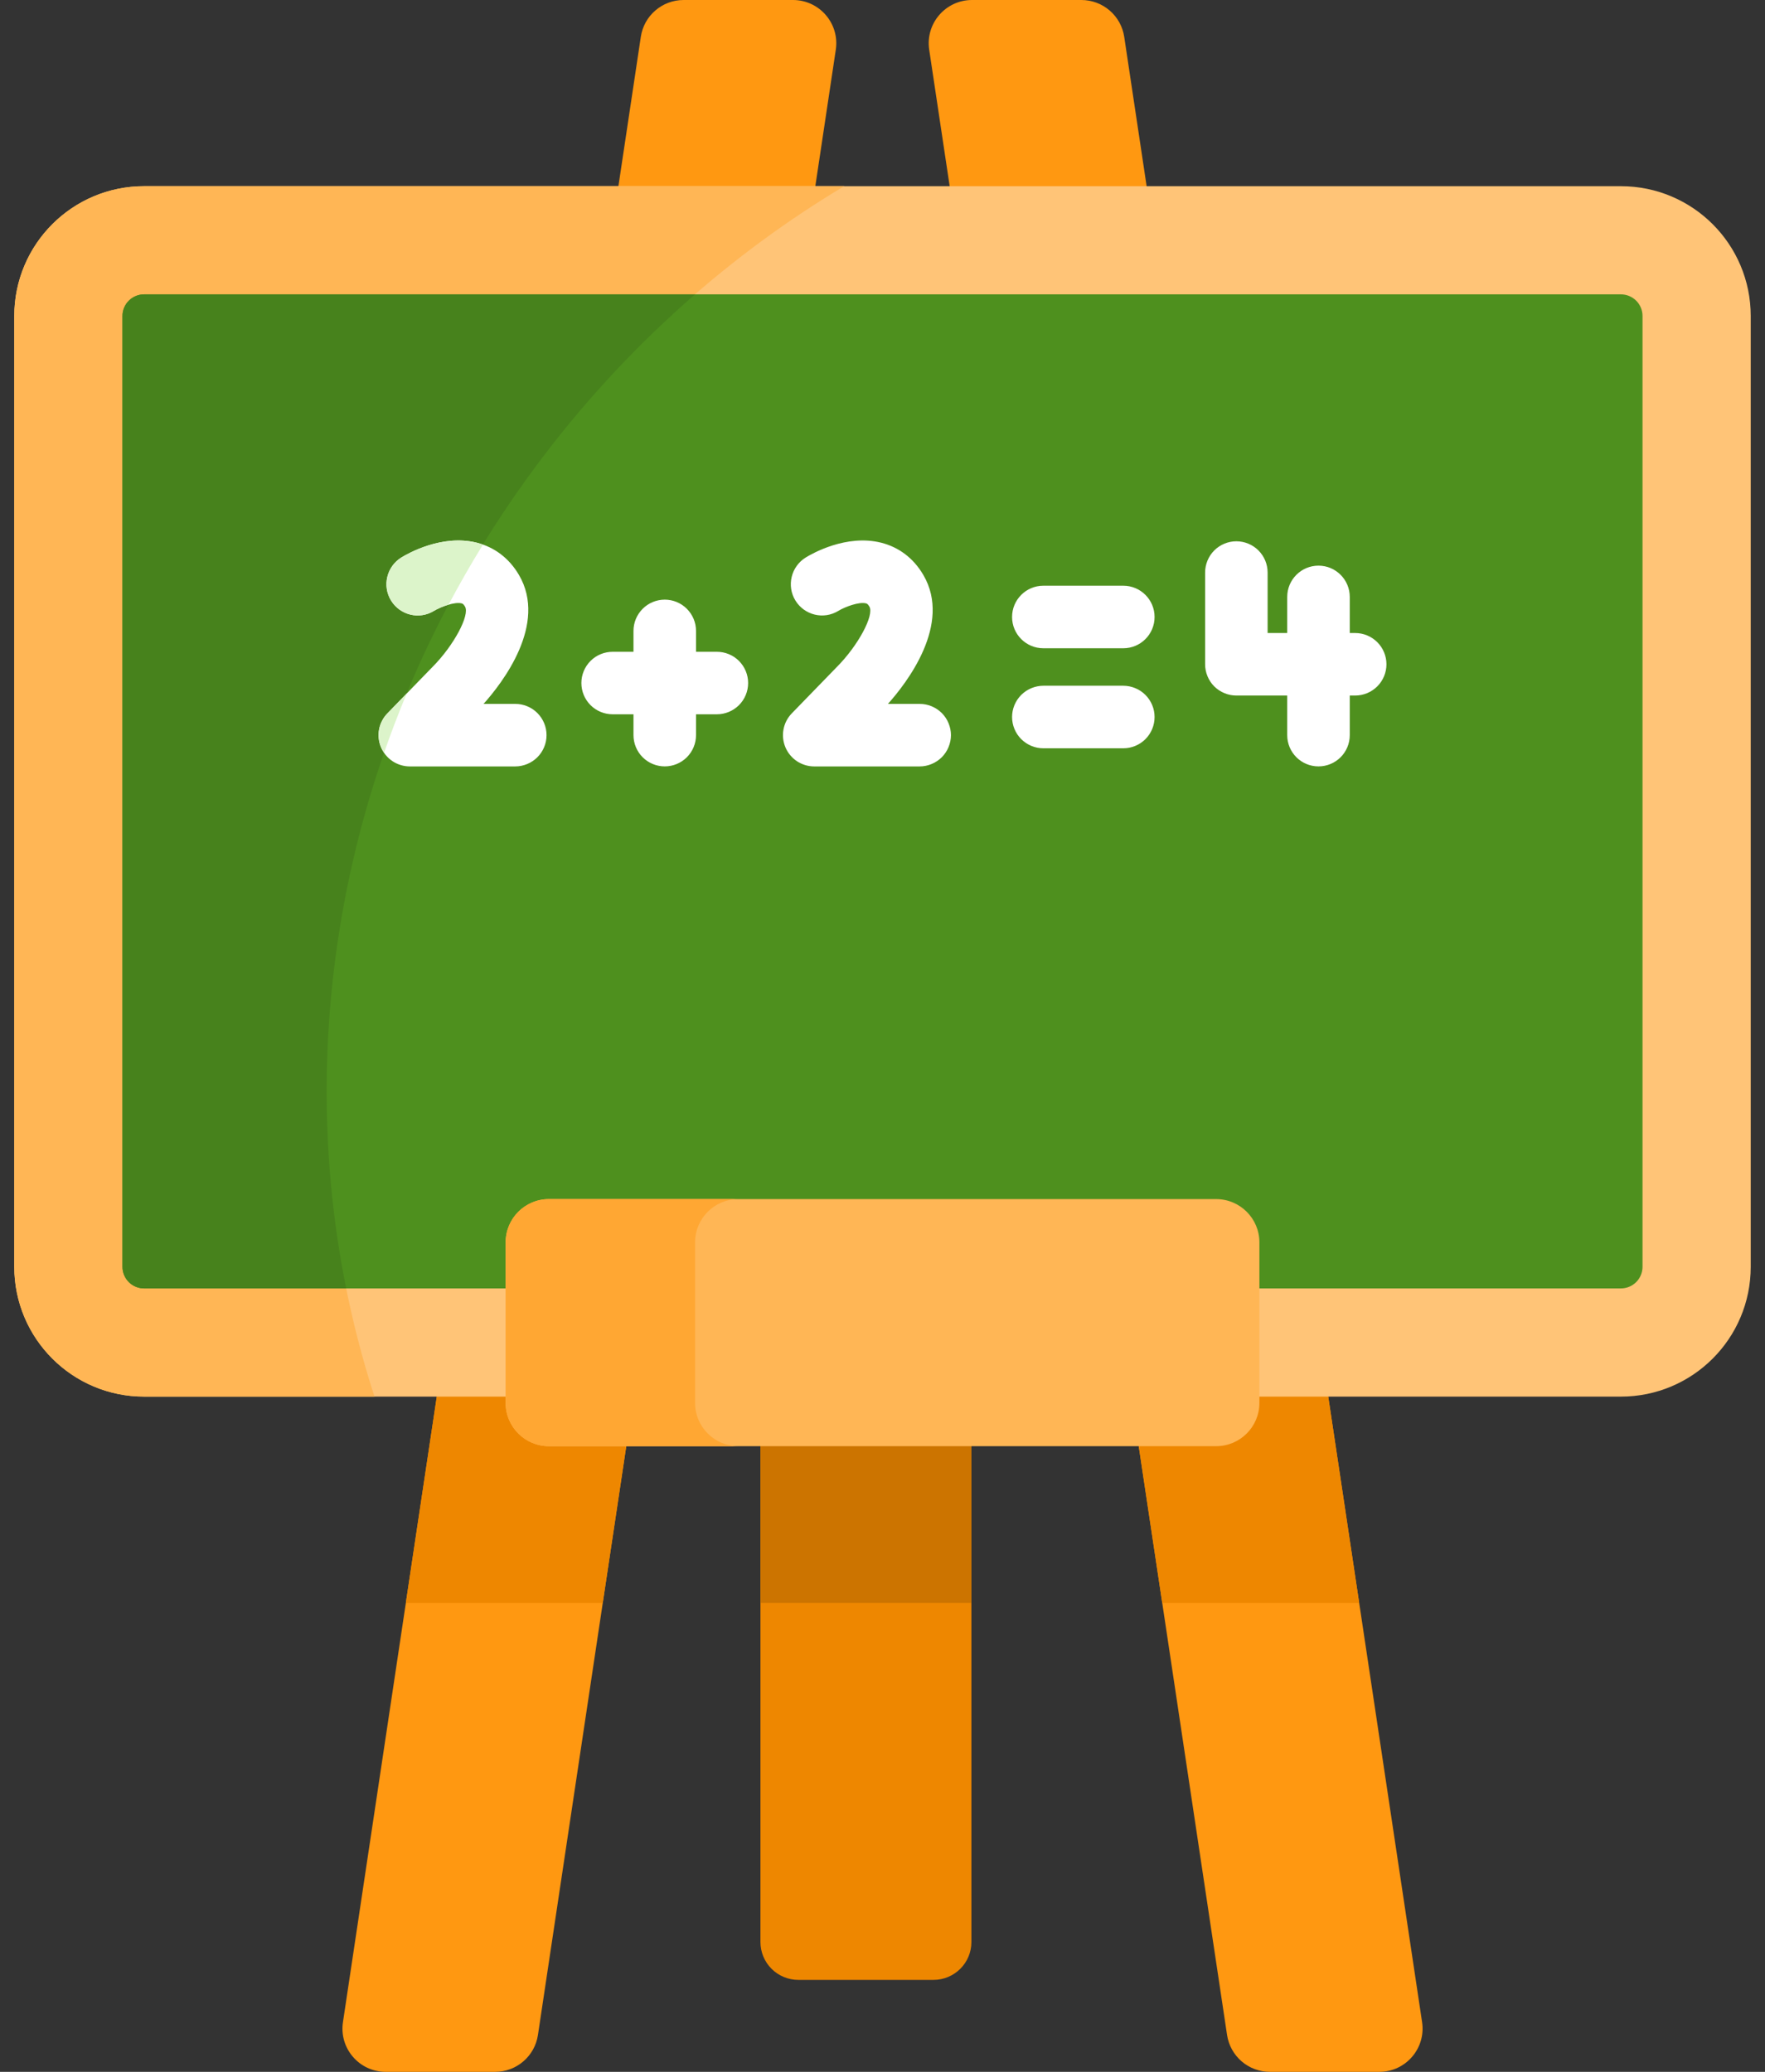 <svg width="46" height="54" viewBox="0 0 46 54" fill="none" xmlns="http://www.w3.org/2000/svg">
<rect x="0" y="0" width="46" height="54" fill="#333333" stroke="none"/>
<path d="M24.33 51.603H20.806C20.544 51.603 20.293 51.499 20.108 51.314C19.923 51.129 19.819 50.878 19.819 50.616V33.838H25.317V50.617C25.317 51.161 24.875 51.603 24.33 51.603Z" fill="#EE8700"/>
<path d="M19.819 33.838H25.317V41.776H19.819V33.838Z" fill="#CC7400"/>
<path d="M16.701 0.961L8.938 52.705C8.835 53.387 9.363 54 10.053 54H12.904C13.463 54 13.937 53.592 14.02 53.039L21.783 1.295C21.885 0.613 21.357 6.22523e-09 20.667 6.22523e-09H17.816C17.258 6.22523e-09 16.783 0.408 16.701 0.961ZM28.184 6.22523e-09H25.333C24.643 6.22523e-09 24.115 0.613 24.217 1.295L31.98 53.039C32.02 53.306 32.155 53.55 32.36 53.727C32.565 53.903 32.826 54 33.096 54H35.947C36.637 54 37.165 53.387 37.063 52.705L29.3 0.961C29.26 0.693 29.125 0.45 28.92 0.273C28.715 0.097 28.454 -2.83656e-05 28.184 6.22523e-09Z" fill="#FF9811"/>
<path d="M30.291 41.776H35.423L33.894 31.581H28.761L30.291 41.776ZM10.577 41.776H15.709L17.239 31.581H12.106L10.577 41.776Z" fill="#EE8700"/>
<path d="M42.244 36.401H3.756C1.887 36.401 0.372 34.886 0.372 33.017V8.236C0.372 6.368 1.887 4.853 3.756 4.853H42.244C44.113 4.853 45.628 6.367 45.628 8.236V33.018C45.628 34.886 44.113 36.401 42.244 36.401Z" fill="#FFC477"/>
<path d="M14.186 11.86C16.404 8.951 19.073 6.605 22.002 4.852H3.756C1.887 4.852 0.372 6.367 0.372 8.236V33.017C0.372 34.886 1.887 36.401 3.756 36.401H9.76C7.193 28.486 8.554 19.247 14.186 11.86Z" fill="#FFB655"/>
<path d="M3.756 33.581C3.606 33.581 3.463 33.522 3.357 33.416C3.251 33.31 3.192 33.167 3.192 33.017V8.236C3.192 8.086 3.251 7.943 3.357 7.837C3.463 7.732 3.606 7.672 3.756 7.672H42.244C42.394 7.672 42.537 7.732 42.643 7.837C42.749 7.943 42.808 8.086 42.808 8.236V33.017C42.808 33.167 42.749 33.31 42.643 33.416C42.537 33.522 42.394 33.581 42.244 33.581H3.756V33.581Z" fill="#4E901E"/>
<path d="M14.186 11.86C15.349 10.333 16.666 8.93 18.115 7.672H3.756C3.606 7.672 3.463 7.732 3.357 7.837C3.251 7.943 3.192 8.086 3.192 8.236V33.017C3.192 33.167 3.251 33.31 3.357 33.416C3.463 33.522 3.606 33.581 3.756 33.581H9.022C7.569 26.355 9.212 18.385 14.186 11.86Z" fill="#47821C"/>
<path d="M31.695 37.693H14.306C13.683 37.693 13.178 37.188 13.178 36.565V32.381C13.178 31.758 13.683 31.253 14.306 31.253H31.695C32.318 31.253 32.823 31.758 32.823 32.381V36.565C32.823 37.188 32.318 37.693 31.695 37.693Z" fill="#FFB655"/>
<path d="M18.115 36.565V32.381C18.115 31.758 18.62 31.253 19.243 31.253H14.305C13.682 31.253 13.178 31.758 13.178 32.381V36.565C13.178 37.188 13.682 37.693 14.305 37.693H19.243C18.62 37.693 18.115 37.188 18.115 36.565Z" fill="#FFA733"/>
<path d="M13.429 19.976H10.681C10.521 19.976 10.364 19.928 10.231 19.84C10.097 19.751 9.993 19.625 9.931 19.478C9.868 19.33 9.851 19.168 9.88 19.01C9.91 18.853 9.985 18.708 10.097 18.593L11.271 17.384L11.279 17.376C11.826 16.824 12.25 16.033 12.119 15.809C12.077 15.738 12.05 15.731 12.029 15.726C11.853 15.68 11.493 15.812 11.311 15.921C10.928 16.157 10.428 16.036 10.192 15.653C9.956 15.27 10.078 14.766 10.461 14.53C10.63 14.426 11.52 13.919 12.423 14.144C12.889 14.261 13.271 14.551 13.525 14.985C14.279 16.271 13.088 17.804 12.603 18.346H13.429C13.536 18.346 13.642 18.367 13.741 18.408C13.84 18.449 13.93 18.509 14.005 18.584C14.081 18.66 14.141 18.75 14.182 18.849C14.223 18.948 14.244 19.053 14.244 19.16C14.244 19.268 14.223 19.373 14.182 19.472C14.141 19.571 14.081 19.661 14.005 19.737C13.93 19.812 13.84 19.872 13.741 19.913C13.642 19.954 13.536 19.976 13.429 19.976Z" fill="white"/>
<path d="M10.097 18.593C9.985 18.708 9.91 18.853 9.88 19.01C9.851 19.168 9.868 19.33 9.931 19.478C9.952 19.529 9.98 19.575 10.01 19.619C10.191 19.098 10.388 18.583 10.6 18.074L10.097 18.593ZM12.423 14.144C11.52 13.919 10.63 14.426 10.461 14.53C10.078 14.766 9.956 15.269 10.192 15.653C10.428 16.036 10.928 16.157 11.311 15.921C11.406 15.864 11.549 15.802 11.69 15.761C11.972 15.229 12.271 14.706 12.587 14.194C12.533 14.175 12.478 14.158 12.423 14.144Z" fill="#DCF4CA"/>
<path d="M23.969 19.976H21.221C21.06 19.976 20.904 19.928 20.77 19.84C20.637 19.751 20.532 19.625 20.47 19.478C20.408 19.33 20.39 19.168 20.42 19.01C20.449 18.853 20.524 18.708 20.636 18.593L21.81 17.384L21.818 17.376C22.365 16.824 22.79 16.033 22.658 15.809C22.616 15.738 22.59 15.731 22.569 15.726C22.392 15.68 22.032 15.812 21.85 15.921C21.467 16.157 20.967 16.036 20.731 15.653C20.495 15.27 20.617 14.766 21 14.53C21.169 14.426 22.059 13.919 22.962 14.144C23.429 14.261 23.81 14.551 24.064 14.985C24.818 16.271 23.628 17.804 23.142 18.346H23.969C24.076 18.346 24.182 18.367 24.28 18.408C24.379 18.449 24.469 18.509 24.545 18.584C24.62 18.66 24.681 18.75 24.721 18.849C24.762 18.948 24.784 19.053 24.784 19.16C24.784 19.267 24.762 19.373 24.721 19.472C24.681 19.571 24.62 19.661 24.545 19.737C24.469 19.812 24.379 19.872 24.28 19.913C24.182 19.954 24.076 19.976 23.969 19.976ZM18.683 16.988H18.14V16.444C18.14 16.337 18.119 16.231 18.078 16.132C18.037 16.034 17.977 15.944 17.901 15.868C17.826 15.792 17.736 15.732 17.637 15.691C17.538 15.65 17.432 15.629 17.325 15.629C17.218 15.629 17.112 15.65 17.013 15.691C16.914 15.732 16.825 15.792 16.749 15.868C16.673 15.944 16.613 16.034 16.572 16.132C16.531 16.231 16.51 16.337 16.51 16.444V16.988H15.967C15.86 16.988 15.754 17.009 15.655 17.05C15.556 17.09 15.466 17.151 15.391 17.226C15.315 17.302 15.255 17.392 15.214 17.491C15.173 17.589 15.152 17.695 15.152 17.802C15.152 17.909 15.173 18.015 15.214 18.114C15.255 18.213 15.315 18.303 15.391 18.379C15.466 18.454 15.556 18.514 15.655 18.555C15.754 18.596 15.86 18.617 15.967 18.617H16.51V19.16C16.51 19.267 16.531 19.373 16.572 19.472C16.613 19.571 16.673 19.661 16.749 19.737C16.825 19.812 16.914 19.872 17.013 19.913C17.112 19.954 17.218 19.975 17.325 19.975C17.432 19.975 17.538 19.954 17.637 19.913C17.736 19.872 17.826 19.812 17.901 19.737C17.977 19.661 18.037 19.571 18.078 19.472C18.119 19.373 18.14 19.267 18.14 19.16V18.617H18.683C18.79 18.617 18.896 18.596 18.995 18.555C19.094 18.514 19.184 18.454 19.259 18.379C19.335 18.303 19.395 18.213 19.436 18.114C19.477 18.015 19.498 17.909 19.498 17.802C19.498 17.695 19.477 17.589 19.436 17.491C19.395 17.392 19.335 17.302 19.259 17.226C19.184 17.151 19.094 17.09 18.995 17.05C18.896 17.009 18.79 16.988 18.683 16.988ZM29.276 16.896H27.192C26.742 16.896 26.377 16.531 26.377 16.081C26.377 15.631 26.742 15.266 27.192 15.266H29.276C29.726 15.266 30.091 15.631 30.091 16.081C30.091 16.531 29.726 16.896 29.276 16.896ZM29.276 19.503H27.192C27.085 19.503 26.979 19.482 26.88 19.441C26.782 19.4 26.692 19.34 26.616 19.265C26.54 19.189 26.48 19.099 26.439 19C26.398 18.901 26.377 18.795 26.377 18.688C26.377 18.581 26.398 18.475 26.439 18.377C26.48 18.278 26.54 18.188 26.616 18.112C26.692 18.037 26.782 17.976 26.88 17.936C26.979 17.895 27.085 17.873 27.192 17.873H29.276C29.383 17.873 29.489 17.895 29.588 17.936C29.687 17.976 29.777 18.037 29.852 18.112C29.928 18.188 29.988 18.278 30.029 18.377C30.07 18.475 30.091 18.581 30.091 18.688C30.091 18.795 30.07 18.901 30.029 19C29.988 19.099 29.928 19.189 29.852 19.265C29.777 19.34 29.687 19.4 29.588 19.441C29.489 19.482 29.383 19.503 29.276 19.503ZM35.319 16.499H35.178V15.558C35.178 15.108 34.813 14.743 34.363 14.743C33.913 14.743 33.548 15.108 33.548 15.558V16.499H33.037V14.923C33.037 14.816 33.016 14.71 32.975 14.611C32.934 14.512 32.874 14.423 32.799 14.347C32.723 14.271 32.633 14.211 32.534 14.17C32.435 14.129 32.329 14.108 32.222 14.108C32.115 14.108 32.009 14.129 31.911 14.17C31.812 14.211 31.722 14.271 31.646 14.347C31.57 14.423 31.511 14.512 31.47 14.611C31.429 14.71 31.408 14.816 31.408 14.923V17.314C31.408 17.421 31.429 17.526 31.47 17.625C31.511 17.724 31.57 17.814 31.646 17.89C31.722 17.965 31.812 18.025 31.911 18.066C32.009 18.107 32.115 18.128 32.222 18.128H33.548V19.16C33.548 19.611 33.913 19.975 34.363 19.975C34.813 19.975 35.178 19.611 35.178 19.16V18.128H35.319C35.426 18.128 35.532 18.107 35.631 18.066C35.73 18.025 35.819 17.965 35.895 17.89C35.971 17.814 36.031 17.724 36.072 17.625C36.113 17.526 36.134 17.421 36.134 17.314C36.134 17.206 36.113 17.101 36.072 17.002C36.031 16.903 35.971 16.813 35.895 16.737C35.819 16.662 35.73 16.602 35.631 16.561C35.532 16.52 35.426 16.499 35.319 16.499Z" fill="white"/>
</svg>
